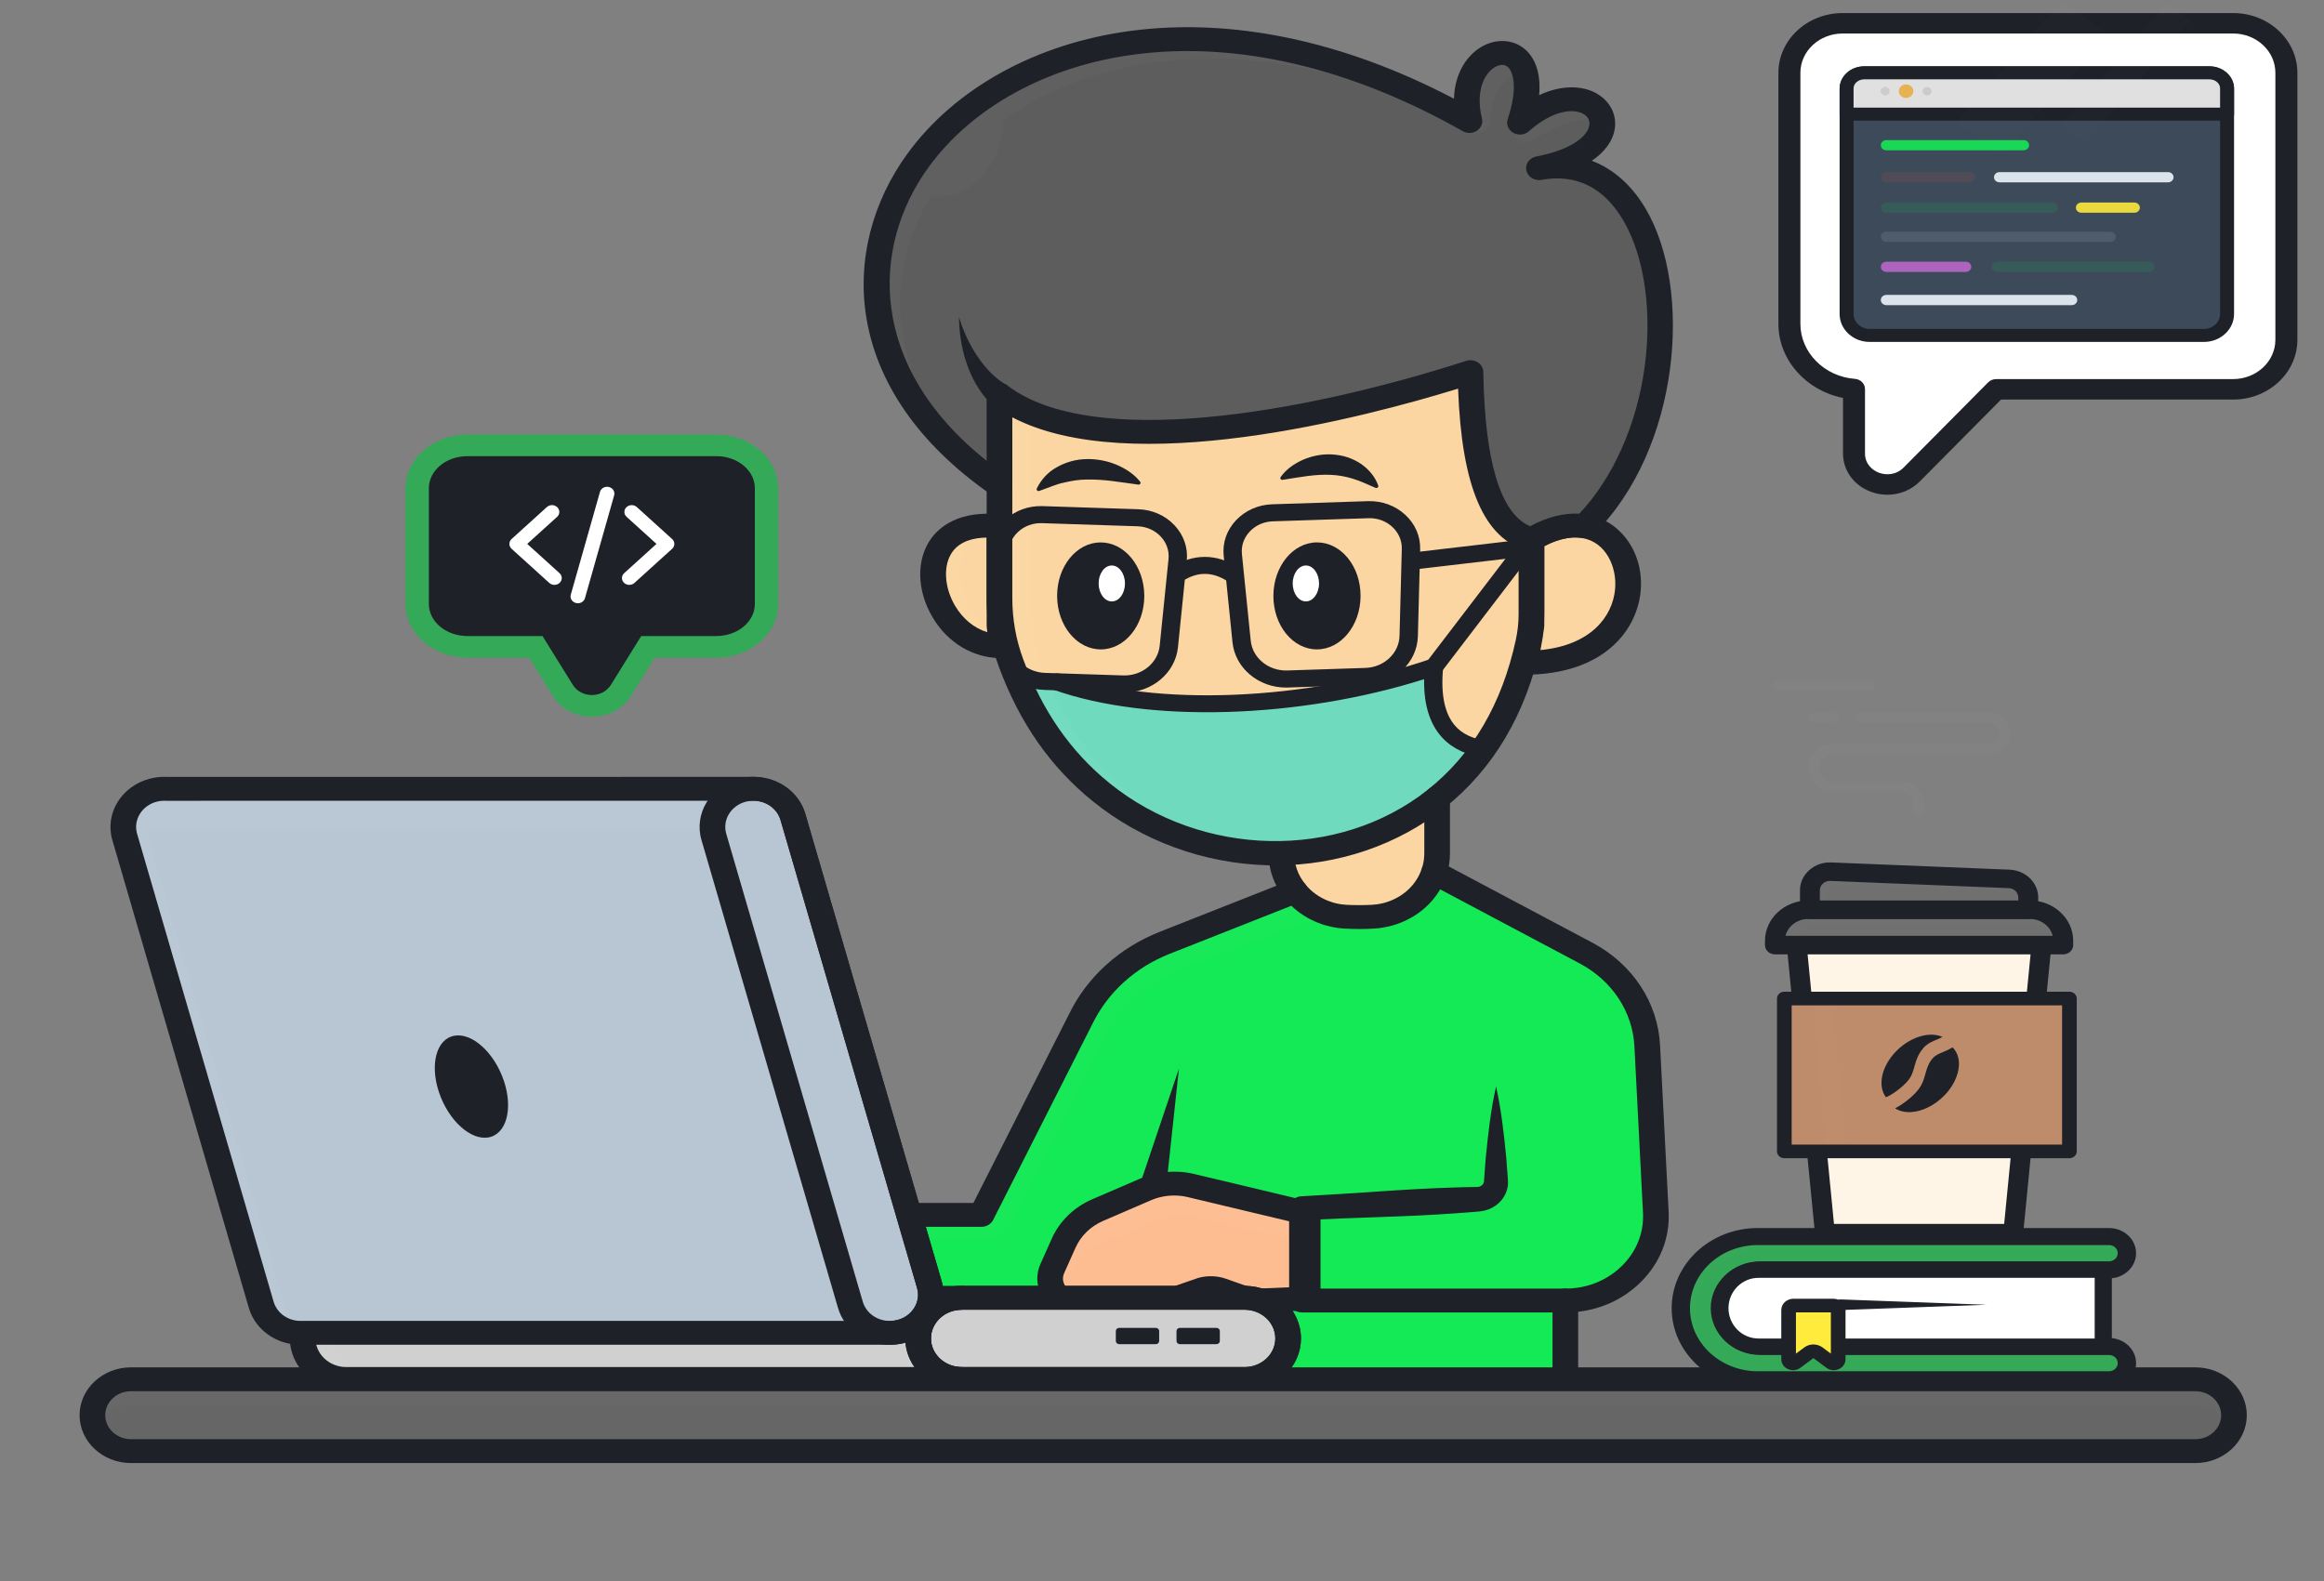 <svg width="607" height="413" viewBox="0 0 607 413" fill="none" xmlns="http://www.w3.org/2000/svg">
<rect x="0" y="0" width="607" height="413" fill="#808080" stroke="none"/>
<g clip-path="url(#clip0_17_12)">
<path d="M432.479 316.69C433.118 329.24 422.351 339.736 408.85 339.736V363.196L358.272 362.008L332.448 361.387L228.902 358.945L236.849 317.363H256.367L282.232 266.282C286.594 257.286 294.456 250.138 304.222 246.286L338.243 232.855C340.117 235.194 342.674 237.056 345.619 238.205C346.132 238.412 346.66 238.594 347.202 238.749C348.008 238.982 348.841 239.162 349.703 239.292H349.716C350.285 239.383 350.856 239.435 351.44 239.474C351.828 239.499 352.204 239.513 352.592 239.513C352.801 239.54 353.01 239.54 353.217 239.54C354.425 239.579 355.648 239.579 356.857 239.54C357.441 239.528 358.009 239.513 358.593 239.476C359.177 239.437 359.76 239.385 360.33 239.294C361.192 239.164 362.025 238.984 362.831 238.751C363.373 238.596 363.901 238.414 364.414 238.207C369.249 236.333 372.985 232.545 374.542 227.881L414.271 248.976C423.703 253.991 429.731 263.13 430.246 273.225L432.479 316.69Z" fill="#14E956"/>
<g opacity="0.55">
<g opacity="0.55">
<g opacity="0.55">
<g opacity="0.55">
<g opacity="0.55">
<g opacity="0.55">
<path opacity="0.55" d="M347.2 238.749L309.957 252.669C300.191 256.521 292.329 263.67 287.967 272.666L264.336 319.332C262.971 322.028 260.056 323.747 256.855 323.747H235.623L236.845 317.361H256.363L282.228 266.28C286.59 257.284 294.452 250.136 304.218 246.284L338.239 232.853C340.113 235.193 342.67 237.055 345.615 238.204C346.13 238.412 346.658 238.592 347.2 238.749Z" fill="white"/>
</g>
</g>
</g>
</g>
</g>
</g>
<path d="M375.358 208.476V222.94C375.358 224.659 375.08 226.314 374.538 227.877C372.981 232.543 369.246 236.331 364.411 238.204C363.897 238.41 363.369 238.592 362.827 238.747C362.021 238.981 361.188 239.161 360.326 239.291C359.758 239.381 359.174 239.433 358.59 239.472C358.006 239.512 357.437 239.524 356.853 239.536C355.645 239.576 354.421 239.576 353.213 239.536C353.004 239.536 352.795 239.524 352.589 239.51C352.2 239.51 351.825 239.497 351.436 239.471C350.852 239.431 350.283 239.38 349.712 239.289C349.699 239.276 349.699 239.289 349.699 239.289C348.837 239.159 348.004 238.979 347.198 238.745C346.67 238.59 346.143 238.409 345.615 238.202C342.67 237.051 340.113 235.191 338.239 232.851C336.002 230.084 334.683 226.66 334.683 222.951C343.42 224.05 352.158 222.434 360.897 218.117C361.299 217.923 361.69 217.716 362.092 217.497C362.467 217.303 362.827 217.108 363.202 216.902C363.731 216.617 364.244 216.333 364.759 216.023C365.161 215.777 365.565 215.532 365.967 215.286C369.108 213.361 372.233 211.1 375.358 208.476Z" fill="#FBD6A2"/>
<g opacity="0.3">
<g opacity="0.3">
<g opacity="0.3">
<g opacity="0.3">
<g opacity="0.3">
<g opacity="0.3">
<path opacity="0.3" d="M375.358 208.476V222.94C375.358 224.659 375.08 226.314 374.538 227.877C372.981 232.543 369.246 236.331 364.411 238.204C363.897 238.41 363.369 238.592 362.827 238.747C362.021 238.981 361.188 239.161 360.326 239.291C359.758 239.381 359.174 239.433 358.59 239.472C358.006 239.512 357.437 239.524 356.853 239.536C355.645 239.576 354.421 239.576 353.213 239.536C353.004 239.536 352.795 239.524 352.589 239.51C357.603 236.575 360.895 231.405 360.895 225.538V218.119C361.297 217.924 361.688 217.718 362.09 217.498C362.465 217.317 362.825 217.11 363.2 216.903C363.729 216.618 364.242 216.335 364.757 216.025C365.159 215.792 365.563 215.548 365.965 215.287C369.108 213.361 372.233 211.1 375.358 208.476Z" fill="#1E2128"/>
</g>
</g>
</g>
</g>
</g>
</g>
<path d="M261.772 168.794C241.984 169.173 234.045 134.605 261.052 137.475V163.376C261.224 165.225 261.46 167.032 261.772 168.794Z" fill="#FBD6A2"/>
<g opacity="0.55">
<g opacity="0.55">
<g opacity="0.55">
<g opacity="0.55">
<g opacity="0.55">
<g opacity="0.55">
<path opacity="0.55" d="M261.772 168.794C241.984 169.173 234.045 134.605 261.052 137.475V137.708C245.866 140.796 249.374 161.088 261.521 167.105C261.584 167.673 261.678 168.24 261.772 168.794Z" fill="white"/>
</g>
</g>
</g>
</g>
</g>
</g>
<path d="M261.458 171.915C254.166 171.915 247.486 167.922 243.53 161.173C239.407 154.141 239.282 146.089 243.212 140.659C245.274 137.808 250.383 133.202 261.433 134.376C263.126 134.556 264.405 135.889 264.405 137.475V163.238C264.573 165.009 264.799 166.707 265.081 168.286C265.24 169.179 264.974 170.091 264.351 170.787C263.731 171.482 262.816 171.894 261.843 171.912C261.713 171.913 261.586 171.915 261.458 171.915ZM257.701 140.429C254.377 140.477 250.819 141.309 248.77 144.142C246.3 147.554 246.565 153.33 249.414 158.187C251.468 161.69 254.48 164.129 257.87 165.147C257.814 164.651 257.762 164.149 257.715 163.643C257.707 163.554 257.701 163.463 257.701 163.374V140.429Z" fill="#1E2128"/>
<path d="M398.161 173.136C398.96 170.034 399.571 166.77 399.994 163.376V140.914C405.302 137.724 409.982 136.821 413.817 137.477C430.71 140.329 431.539 173.136 398.161 173.136Z" fill="#FBD6A2"/>
<path d="M398.161 173.579H397.554L397.696 173.031C398.485 169.968 399.096 166.702 399.517 163.324L399.515 140.669L399.733 140.538C404.754 137.519 409.654 136.31 413.903 137.037C421.428 138.309 426.478 145.724 425.649 154.289C424.789 163.188 417.072 173.579 398.161 173.579ZM400.473 141.156V163.374C400.07 166.634 399.498 169.749 398.766 172.685C416.592 172.468 423.879 162.638 424.697 154.207C425.48 146.105 420.768 139.1 413.733 137.911C409.784 137.24 405.206 138.36 400.473 141.156Z" fill="#1E2128"/>
<path d="M398.161 176.252C397.135 176.252 396.166 175.815 395.53 175.065C394.895 174.315 394.663 173.337 394.902 172.409C395.649 169.503 396.235 166.404 396.641 163.194V140.914C396.641 139.855 397.217 138.87 398.173 138.294C403.818 134.9 409.434 133.555 414.42 134.409C423.412 135.928 429.471 144.579 428.508 154.528C427.541 164.55 419.01 176.252 398.161 176.252ZM403.345 142.67V163.374C403.345 163.493 403.337 163.614 403.322 163.732C403.063 165.806 402.736 167.842 402.341 169.82C415.617 168.525 421.153 161.025 421.836 153.968C422.39 148.26 419.558 141.614 413.22 140.543C410.34 140.051 406.956 140.785 403.345 142.67Z" fill="#1E2128"/>
<path d="M399.988 128.718V160.373C399.988 162.829 399.737 165.286 399.211 167.702C396.85 178.636 392.876 187.904 387.417 195.633C383.917 200.622 379.777 204.966 375.053 208.715C349.841 228.711 312.597 227.186 287.594 206.944C277.259 198.568 269.382 187.53 264.062 173.182C263.896 172.742 263.742 172.304 263.605 171.851L263.591 171.839C261.897 166.784 261.048 161.512 261.048 156.211V84.733L395.781 86.477L399.988 128.718Z" fill="#FBD6A2"/>
<path d="M387.415 195.633C383.915 200.622 379.775 204.966 375.051 208.715C349.839 228.711 312.595 227.186 287.592 206.944C277.257 198.568 269.38 187.53 264.06 173.182C263.894 172.742 263.741 172.304 263.603 171.851C284.675 186.871 333.976 188.008 374.54 174.217C373.33 186.896 377.636 194.032 387.415 195.633Z" fill="#70DABF"/>
<g opacity="0.55">
<g opacity="0.55">
<g opacity="0.55">
<g opacity="0.55">
<g opacity="0.55">
<g opacity="0.55">
<path opacity="0.55" d="M295.969 208.301C304.72 215.398 314.987 220.192 325.71 222.559C312.013 221.149 298.621 215.863 287.592 206.944C277.257 198.568 269.38 187.53 264.06 173.182C262.046 167.728 261.046 161.988 261.046 156.211V84.733L395.779 86.477L395.904 87.744L269.422 86.103V157.581C269.422 163.347 270.421 169.098 272.436 174.552C277.757 188.9 285.619 199.925 295.969 208.301Z" fill="white"/>
</g>
</g>
</g>
</g>
</g>
</g>
<g opacity="0.3">
<g opacity="0.3">
<g opacity="0.3">
<g opacity="0.3">
<g opacity="0.3">
<g opacity="0.3">
<path opacity="0.3" d="M399.988 128.718V160.373C399.988 162.829 399.737 165.286 399.211 167.702C395.322 185.707 387.084 199.175 375.053 208.715C349.841 228.711 312.597 227.186 287.594 206.944C284.94 204.786 282.441 202.472 280.12 199.95C304.513 214.323 336.519 213.6 358.982 195.776C371.013 186.237 379.251 172.769 383.14 154.763C383.668 152.359 383.917 149.89 383.917 147.435V115.793L380.972 86.285L395.779 86.479L399.988 128.718Z" fill="#1E2128"/>
</g>
</g>
</g>
</g>
</g>
</g>
<path d="M333.145 226.061C332.481 226.061 331.816 226.052 331.15 226.035C314.432 225.593 298.183 219.645 285.397 209.292C274.345 200.341 266.331 188.863 260.899 174.203C258.777 168.477 257.701 162.424 257.701 156.213V114.649C257.701 112.926 259.2 111.531 261.052 111.531C262.904 111.531 264.403 112.926 264.403 114.649V156.213C264.403 161.731 265.357 167.099 267.235 172.17C272.273 185.768 279.653 196.371 289.796 204.586C313.857 224.073 349.578 224.825 372.884 206.336C384.547 197.084 392.3 183.878 395.925 167.085C396.4 164.885 396.641 162.625 396.641 160.368V128.72C396.641 126.997 398.142 125.602 399.992 125.602C401.842 125.602 403.343 126.997 403.343 128.72V160.368C403.343 163.037 403.058 165.711 402.497 168.314C398.567 186.511 390.067 200.9 377.232 211.083C365.01 220.779 349.423 226.061 333.145 226.061Z" fill="#1E2128"/>
<g opacity="0.3">
<g opacity="0.3">
<g opacity="0.3">
<g opacity="0.3">
<g opacity="0.3">
<g opacity="0.3">
<path opacity="0.3" d="M425.258 146.622C420.693 159.247 412.272 163.456 399.994 159.247L399.341 172.357L413.693 169.079C413.693 169.081 427.431 159.855 425.258 146.622Z" fill="#1E2128"/>
</g>
</g>
</g>
</g>
</g>
</g>
<g opacity="0.55">
<g opacity="0.55">
<g opacity="0.55">
<g opacity="0.55">
<g opacity="0.55">
<g opacity="0.55">
<g opacity="0.55">
<path opacity="0.55" d="M250.984 84.736C267.136 103.464 293.15 109.734 327.328 107.777C327.328 107.777 298.56 118.662 277.751 110.519C256.943 102.375 252.744 92.749 250.984 84.736Z" fill="white"/>
</g>
</g>
</g>
</g>
</g>
</g>
<g opacity="0.55">
<g opacity="0.55">
<g opacity="0.55">
<g opacity="0.55">
<g opacity="0.55">
<g opacity="0.55">
<path opacity="0.55" d="M295.686 113.962C289.537 113.962 283.247 113.153 277.566 110.929C257.018 102.887 252.359 93.221 250.515 84.825L250.118 83.02L251.357 84.457C266.412 101.912 291.251 109.395 327.297 107.332L330.214 107.164L327.506 108.189C327.297 108.269 311.994 113.962 295.686 113.962ZM251.892 86.452C254.046 94.482 259.256 102.797 277.937 110.108C294.405 116.552 316.197 110.863 324.113 108.383C290.462 109.798 266.787 102.61 251.892 86.452Z" fill="#1E2128"/>
</g>
</g>
</g>
</g>
</g>
</g>
</g>
<path d="M413.823 137.468C409.976 136.821 405.294 137.726 399.986 140.906C388.484 137.778 384.442 120.859 384.066 97.217C337.086 112.328 283.603 120.342 261.044 103.138V126.843C178.988 70.035 266.421 -34.961 383.802 31.608C378.481 10.229 405.792 5.536 396.999 32.033C396.999 32.033 397.139 31.918 397.401 31.684C397.581 31.529 397.748 31.387 397.93 31.232C398.083 31.116 398.263 30.961 398.458 30.806C408.71 22.715 417.516 25.933 418.407 31.349C419.157 35.705 414.782 41.483 401.945 43.926C438.731 37.371 444.607 106.926 413.823 137.468Z" fill="#5D5D5D"/>
<path d="M250.484 82.846C251.608 86.573 253.266 90.105 255.396 93.242C257.514 96.358 260.192 99.122 263.17 100.724L258.934 105.557C257.224 103.911 255.909 102.095 254.846 100.237C253.785 98.375 252.975 96.458 252.343 94.527C251.087 90.66 250.505 86.721 250.484 82.846Z" fill="#1E2128"/>
<g opacity="0.55">
<g opacity="0.55">
<g opacity="0.55">
<g opacity="0.55">
<g opacity="0.55">
<g opacity="0.55">
<path opacity="0.55" d="M385.039 33.986C333.806 6.826 288.754 12.23 261.728 31.529C262.839 41.353 253.226 53.154 243.17 51.176C229.75 73.201 232.042 101.458 257.477 124.246C181.616 66.933 268.173 -33.965 383.806 31.608C379.653 14.932 395.364 8.406 398.295 18.927C393.989 19.111 389.19 23.709 389.294 31.588C389.321 33.667 386.981 35.016 385.039 33.986Z" fill="white"/>
</g>
</g>
</g>
</g>
</g>
</g>
<g opacity="0.55">
<g opacity="0.55">
<g opacity="0.55">
<g opacity="0.55">
<g opacity="0.55">
<g opacity="0.55">
<path opacity="0.55" d="M418.407 31.349C413.072 30.353 406.947 32.473 400.306 36.532C396.832 38.471 394.083 36.119 396.999 32.033C396.999 32.033 397.139 31.918 397.401 31.684C397.541 31.568 397.721 31.426 397.93 31.232C398.083 31.116 398.263 30.961 398.458 30.806C408.712 22.715 417.518 25.933 418.407 31.349Z" fill="white"/>
</g>
</g>
</g>
</g>
</g>
</g>
<path d="M399.994 144.032C399.678 144.032 399.362 143.991 399.054 143.907C387.616 140.794 381.786 127.289 380.834 101.524C356.286 109.08 295.216 125.14 264.405 109.016V126.842C264.405 128.021 263.691 129.099 262.559 129.628C261.425 130.157 260.072 130.047 259.055 129.343C219.171 101.732 219.207 64.699 236.937 40.247C249.402 23.053 270.682 11.325 295.316 8.068C321.879 4.556 350.951 10.676 379.768 25.788C379.917 19.009 383.281 14.437 386.747 12.344C390.362 10.161 394.546 10.166 397.662 12.36C399.431 13.603 402.719 17.014 402.004 24.857C407.801 22.129 412.917 22.433 416.304 24.044C420.199 25.897 422.344 29.632 421.769 33.557C421.298 36.778 419.194 39.666 415.766 42C421.386 44.138 426.179 48.359 429.815 54.502C442.174 75.384 438.945 117.11 416.264 139.608C415.485 140.381 414.338 140.734 413.214 140.541C409.939 139.982 405.999 141.017 401.815 143.531C401.265 143.86 400.631 144.032 399.994 144.032ZM384.072 94.094C384.752 94.094 385.426 94.286 385.996 94.659C386.875 95.232 387.408 96.166 387.423 97.165C387.794 120.59 391.9 134.131 399.63 137.464C404.067 135.071 408.465 133.958 412.496 134.189C421.279 124.876 427.46 111.066 429.54 96.009C431.575 81.267 429.482 66.875 423.941 57.51C418.851 48.91 411.669 45.368 402.581 46.987C400.779 47.308 399.023 46.212 398.663 44.532C398.305 42.85 399.473 41.215 401.277 40.871C410.887 39.037 414.742 35.331 415.123 32.716C415.316 31.392 414.633 30.253 413.248 29.596C410.656 28.363 405.453 28.855 399.31 34.296C398.205 35.274 396.528 35.435 395.236 34.688C393.939 33.94 393.349 32.473 393.799 31.117C396.7 22.38 395.048 18.341 393.616 17.332C392.436 16.502 390.969 17.226 390.391 17.575C387.519 19.31 385.376 24.103 387.069 30.904C387.373 32.126 386.86 33.4 385.767 34.136C384.671 34.872 383.212 34.923 382.06 34.271C352.709 17.626 323.037 10.701 296.254 14.241C273.493 17.25 253.894 28.001 242.488 43.734C227.365 64.592 226.735 95.754 257.699 120.372V103.141C257.699 101.935 258.446 100.839 259.616 100.323C260.788 99.808 262.172 99.966 263.174 100.729C284.993 117.37 339.365 108.301 382.973 94.265C383.333 94.151 383.704 94.094 384.072 94.094Z" fill="#1E2128"/>
<g opacity="0.3">
<g opacity="0.3">
<g opacity="0.3">
<g opacity="0.3">
<g opacity="0.3">
<g opacity="0.3">
<path opacity="0.3" d="M413.817 137.475C409.982 136.819 405.3 137.722 399.994 140.912C388.488 137.779 384.447 120.853 384.072 97.21C337.09 112.331 283.611 120.342 261.052 103.14V126.84C248.763 118.332 240.575 108.704 235.878 98.71V98.696C244.895 105.833 249.695 102.209 251.074 85.939C262.362 129.094 347.156 114.575 375.978 76.986C379.99 71.755 389.74 76.067 392.827 81.814C410.516 114.756 444.217 79.054 416.636 45.863C416.651 45.863 416.666 45.877 416.699 45.877C416.934 46.038 417.685 46.474 418.859 47.174C439.65 61.289 439.039 112.463 413.817 137.475Z" fill="#1E2128"/>
</g>
</g>
</g>
</g>
</g>
</g>
<g opacity="0.15">
<g opacity="0.15">
<g opacity="0.15">
<g opacity="0.15">
<g opacity="0.15">
<g opacity="0.15">
<path opacity="0.15" d="M312.978 51.688C325.126 49.639 334.101 43.486 333.021 37.944C331.941 32.401 321.218 29.569 309.068 31.617C296.921 33.666 287.946 39.819 289.026 45.361C290.104 50.904 300.829 53.736 312.978 51.688Z" fill="white"/>
</g>
</g>
</g>
</g>
</g>
</g>
<path d="M297.279 126.59C294.799 126.261 292.513 125.894 290.316 125.634C288.12 125.37 286.02 125.24 283.976 125.27C281.922 125.27 279.955 125.571 277.931 126.063C275.844 126.476 273.899 127.399 271.482 128.231L271.43 128.249C271.168 128.34 270.877 128.215 270.779 127.971C270.732 127.85 270.741 127.722 270.793 127.613C271.865 125.422 273.604 123.369 275.982 122.081C278.299 120.736 281.093 119.943 283.835 119.93C286.581 119.868 289.267 120.419 291.659 121.418C294.043 122.444 296.206 123.836 297.803 125.847C297.97 126.058 297.922 126.353 297.696 126.508C297.585 126.585 297.451 126.614 297.323 126.596L297.279 126.59Z" fill="#1E2128"/>
<path d="M334.488 124.623C335.92 122.601 337.957 121.172 340.257 120.135C342.562 119.129 345.203 118.553 347.905 118.71C349.249 118.79 350.599 119.016 351.882 119.43C353.159 119.856 354.369 120.438 355.447 121.162C357.582 122.64 359.196 124.604 359.98 126.851C360.068 127.104 359.918 127.376 359.645 127.458C359.514 127.497 359.378 127.487 359.264 127.435L359.252 127.43C357.031 126.45 355.106 125.589 353.211 125.01C351.315 124.442 349.492 124.126 347.596 124.043C345.705 123.943 343.738 124.078 341.666 124.331C339.591 124.584 337.419 124.976 335.045 125.343L334.995 125.35C334.717 125.393 334.453 125.218 334.407 124.96C334.388 124.839 334.421 124.72 334.488 124.623Z" fill="#1E2128"/>
<path d="M387.429 197.859C387.293 197.859 387.153 197.848 387.015 197.825C379.85 196.66 371.704 192.114 371.963 177.426C339.2 187.762 299.944 188.966 275.295 180.22C274.06 179.781 273.439 178.493 273.912 177.344C274.383 176.195 275.768 175.618 277.003 176.058C301.528 184.761 341.301 183.145 373.724 172.127C374.49 171.865 375.352 171.988 376.001 172.452C376.65 172.915 377.001 173.656 376.928 174.415C375.478 189.64 382.46 192.562 387.837 193.437C389.139 193.649 390.01 194.801 389.784 196.015C389.581 197.096 388.57 197.859 387.429 197.859Z" fill="#1E2128"/>
<path d="M374.542 176.448C374.063 176.448 373.579 176.314 373.158 176.036C372.08 175.324 371.827 173.934 372.595 172.931L398.045 139.624C398.81 138.62 400.304 138.385 401.382 139.1C402.46 139.812 402.713 141.202 401.945 142.205L376.495 175.513C376.028 176.122 375.291 176.448 374.542 176.448Z" fill="#1E2128"/>
<path d="M287.53 169.641C293.817 169.626 298.895 163.357 298.874 155.639C298.851 147.922 293.736 141.678 287.45 141.693C281.162 141.709 276.084 147.978 276.107 155.695C276.128 163.413 281.242 169.657 287.53 169.641Z" fill="#1E2128"/>
<path d="M290.403 157.11C292.302 157.106 293.836 155.001 293.828 152.409C293.821 149.817 292.275 147.72 290.376 147.724C288.476 147.729 286.943 149.834 286.95 152.426C286.958 155.018 288.503 157.115 290.403 157.11Z" fill="white"/>
<path d="M355.361 155.692C355.384 147.974 350.304 141.705 344.018 141.69C337.731 141.674 332.617 147.918 332.594 155.636C332.573 163.353 337.651 169.622 343.937 169.638C350.226 169.653 355.34 163.41 355.361 155.692Z" fill="#1E2128"/>
<path d="M344.517 152.424C344.523 149.832 342.989 147.727 341.092 147.723C339.192 147.718 337.645 149.815 337.639 152.407C337.632 154.999 339.166 157.104 341.065 157.109C342.963 157.113 344.51 155.016 344.517 152.424Z" fill="white"/>
<path d="M293.704 180.904C293.539 180.904 293.372 180.9 293.206 180.895L272.78 180.227C265.372 179.985 259.428 174.394 259.248 167.497L258.657 144.787C258.567 141.368 259.957 138.161 262.571 135.755C265.184 133.35 268.631 132.094 272.319 132.212L297.288 133.028C300.961 133.147 304.32 134.629 306.746 137.199C309.172 139.768 310.317 143.059 309.97 146.464L307.669 169.079C306.983 175.794 300.898 180.904 293.704 180.904ZM293.376 176.444C298.251 176.605 302.441 173.186 302.901 168.66L305.202 146.045C305.422 143.875 304.693 141.778 303.148 140.138C301.602 138.501 299.46 137.557 297.12 137.48L272.15 136.664C269.814 136.591 267.603 137.389 265.937 138.923C264.271 140.457 263.384 142.501 263.442 144.68L264.034 167.39C264.152 171.933 268.068 175.616 272.949 175.776L293.376 176.444Z" fill="#1E2128"/>
<path d="M335.874 179.609C328.68 179.609 322.595 174.499 321.913 167.785L319.611 145.17C319.265 141.765 320.41 138.474 322.836 135.905C325.262 133.336 328.621 131.854 332.293 131.734L357.263 130.918C360.93 130.802 364.399 132.057 367.013 134.462C369.627 136.867 371.015 140.074 370.925 143.493L370.333 166.203C370.155 173.098 364.21 178.691 356.801 178.933L336.376 179.6C336.205 179.605 336.039 179.609 335.874 179.609ZM357.732 135.364C357.63 135.364 357.529 135.365 357.425 135.369L332.456 136.185C330.114 136.261 327.973 137.206 326.428 138.843C324.883 140.481 324.153 142.579 324.374 144.75L326.675 167.365C327.135 171.889 331.33 175.299 336.2 175.149L356.625 174.481C361.506 174.321 365.422 170.638 365.54 166.094L366.132 143.383C366.19 141.204 365.303 139.16 363.637 137.626C362.048 136.162 359.961 135.364 357.732 135.364Z" fill="#1E2128"/>
<path d="M321.986 152.236C321.52 152.236 321.051 152.11 320.638 151.848C316.582 149.272 312.802 149.272 308.747 151.848C307.653 152.541 306.165 152.279 305.421 151.265C304.676 150.25 304.955 148.864 306.047 148.17C311.703 144.577 317.681 144.577 323.336 148.17C324.427 148.864 324.709 150.25 323.962 151.265C323.502 151.898 322.752 152.236 321.986 152.236Z" fill="#1E2128"/>
<path d="M368.529 148.851C367.34 148.851 366.31 148.028 366.157 146.902C365.992 145.681 366.921 144.568 368.233 144.415L397.993 140.93C399.316 140.778 400.503 141.642 400.666 142.861C400.831 144.081 399.902 145.195 398.59 145.348L368.83 148.833C368.729 148.844 368.629 148.851 368.529 148.851Z" fill="#1E2128"/>
<path d="M374.54 230.997C374.199 230.997 373.853 230.949 373.51 230.845C371.75 230.316 370.781 228.559 371.35 226.92C371.787 225.66 372.009 224.322 372.009 222.94V208.476C372.009 206.753 373.51 205.358 375.36 205.358C377.209 205.358 378.711 206.753 378.711 208.476V222.94C378.711 224.973 378.381 226.956 377.728 228.835C377.269 230.156 375.953 230.997 374.54 230.997Z" fill="#1E2128"/>
<path d="M338.243 235.971C337.226 235.971 336.221 235.542 335.562 234.728C332.795 231.305 331.332 227.234 331.332 222.952C331.332 221.229 332.831 219.827 334.683 219.827C336.535 219.827 338.034 221.217 338.034 222.938C338.034 225.869 339.032 228.645 340.918 230.977C342.03 232.353 341.733 234.307 340.255 235.342C339.652 235.768 338.943 235.971 338.243 235.971Z" fill="#1E2128"/>
<path d="M341.555 316.973L311.083 309.7C307.121 308.754 302.927 309.112 299.217 310.714L286.741 316.095C282.711 317.834 279.528 320.916 277.824 324.732L274.847 331.396C272.859 335.847 276.373 340.746 281.552 340.746H301.149C302.095 340.746 303.033 340.59 303.919 340.281L314.043 336.777C315.705 336.338 317.474 336.41 319.087 336.982L323.629 338.589C325.892 339.391 328.308 339.75 330.727 339.651L341.557 339.198V316.973H341.555Z" fill="#FDBD91"/>
<g opacity="0.55">
<g opacity="0.55">
<g opacity="0.55">
<g opacity="0.55">
<g opacity="0.55">
<g opacity="0.55">
<path opacity="0.55" d="M341.553 318.853V324.837L313.103 318.044C309.153 317.101 304.959 317.459 301.239 319.065L288.775 324.438C284.738 326.177 281.56 329.269 279.848 333.076L276.882 339.75C276.74 340.082 276.61 340.413 276.539 340.746C274.487 338.929 273.615 336.009 274.843 333.276L277.824 326.614C279.536 322.792 282.716 319.713 286.738 317.976L299.216 312.588C302.924 310.995 307.117 310.637 311.081 311.58L341.553 318.853Z" fill="white"/>
</g>
</g>
</g>
</g>
</g>
</g>
<path d="M301.147 343.864H281.55C277.996 343.864 274.695 342.222 272.723 339.471C270.749 336.72 270.387 333.254 271.75 330.199L274.726 323.535C276.759 318.985 280.524 315.337 285.328 313.265L297.803 307.885C302.204 305.987 307.215 305.559 311.912 306.68L342.386 313.953C343.868 314.306 344.904 315.549 344.904 316.973V339.2C344.904 340.868 343.493 342.239 341.703 342.314L330.872 342.767C327.977 342.89 325.139 342.464 322.434 341.504L317.894 339.896C316.996 339.579 315.996 339.526 315.066 339.749L305.085 343.203C303.824 343.643 302.499 343.864 301.147 343.864ZM306.682 312.301C304.603 312.301 302.531 312.718 300.624 313.541L288.149 318.924C284.871 320.337 282.303 322.826 280.915 325.931L277.939 332.595C277.43 333.737 277.56 334.983 278.297 336.012C279.034 337.04 280.22 337.632 281.55 337.632H301.147C301.696 337.632 302.236 337.541 302.749 337.363L312.873 333.858C312.957 333.83 313.042 333.803 313.128 333.782C315.466 333.165 318.005 333.267 320.278 334.072L324.82 335.679C326.666 336.333 328.603 336.624 330.576 336.54L338.204 336.221V319.394L310.25 312.722C309.08 312.44 307.879 312.301 306.682 312.301Z" fill="#1E2128"/>
<path d="M408.85 366.314C408.821 366.314 408.793 366.314 408.766 366.314L228.816 362.061C227.839 362.038 226.922 361.619 226.306 360.915C225.689 360.212 225.431 359.292 225.603 358.398L233.549 316.816C233.833 315.329 235.225 314.243 236.849 314.243H254.241L279.201 264.951C283.904 255.251 292.333 247.586 302.914 243.413L336.933 229.985C338.356 229.423 340.004 229.84 340.927 230.991C342.455 232.898 344.525 234.4 346.915 235.332C347.348 235.506 347.763 235.649 348.186 235.77C348.801 235.948 349.437 236.089 350.086 236.192C350.182 236.203 350.275 236.215 350.369 236.233C350.733 236.287 351.141 236.328 351.677 236.363C352.137 236.395 352.583 236.367 353.033 236.422C353.071 236.426 353.144 236.42 353.217 236.42C353.255 236.42 353.293 236.42 353.331 236.422C354.463 236.459 355.61 236.458 356.74 236.422C357.31 236.41 357.824 236.399 358.35 236.363C358.95 236.324 359.384 236.279 359.763 236.219C360.497 236.108 361.182 235.961 361.833 235.772C362.264 235.649 362.68 235.506 363.08 235.344C367.08 233.794 370.073 230.742 371.337 226.954C371.637 226.051 372.363 225.324 373.307 224.978C374.253 224.632 375.314 224.702 376.196 225.171L415.927 246.266C426.417 251.843 433.017 261.865 433.589 273.075L435.826 316.542C435.826 316.544 435.826 316.544 435.826 316.544C436.178 323.471 433.54 330.051 428.395 335.07C424.029 339.33 418.37 341.965 412.199 342.667V363.198C412.199 364.039 411.835 364.844 411.188 365.43C410.564 365.997 409.723 366.314 408.85 366.314ZM232.883 355.919L405.499 360V339.736C405.499 338.013 407 336.618 408.85 336.618C414.458 336.618 419.676 334.539 423.546 330.765C427.414 326.993 429.398 322.047 429.132 316.839L426.895 273.371C426.434 264.3 421.091 256.192 412.605 251.681L376.147 232.322C373.872 236.233 370.213 239.335 365.699 241.083C365.115 241.318 364.464 241.541 363.809 241.728C362.869 241.999 361.874 242.216 360.861 242.368C360.288 242.458 359.652 242.526 358.829 242.58C358.197 242.622 357.577 242.637 356.943 242.651C355.704 242.69 354.421 242.692 353.157 242.651C352.952 242.651 352.696 242.649 352.405 242.624C352.001 242.621 351.604 242.605 351.196 242.578C350.446 242.528 349.846 242.467 349.274 242.38C349.239 242.376 349.203 242.371 349.169 242.366C348.156 242.214 347.16 241.997 346.208 241.723C345.561 241.537 344.91 241.315 344.286 241.063C341.655 240.035 339.269 238.516 337.291 236.613L305.53 249.151C296.505 252.71 289.315 259.247 285.284 267.559L259.396 318.689C258.842 319.781 257.661 320.478 256.365 320.478H239.654L232.883 355.919Z" fill="#1E2128"/>
<path d="M390.749 283.807C392.124 290.032 392.821 296.257 393.418 302.482C393.549 304.04 393.679 305.595 393.774 307.152L393.849 308.319L393.868 308.611C393.874 308.717 393.87 308.913 393.87 309.059C393.874 309.376 393.834 309.693 393.788 310.01C393.581 311.275 393.02 312.501 392.17 313.522C391.324 314.55 390.182 315.373 388.876 315.881C388.229 316.141 387.54 316.317 386.841 316.414L386.316 316.472L385.966 316.503L385.342 316.554C383.674 316.693 382.008 316.834 380.338 316.937C373.667 317.426 366.982 317.704 360.296 317.933C353.609 318.17 346.923 318.4 340.242 318.735L343.413 315.617L343.409 339.736L340.058 336.618H408.848C410.698 336.618 412.199 338.015 412.199 339.736C412.199 341.459 410.698 342.854 408.848 342.854H340.058C338.206 342.854 336.707 341.459 336.707 339.736L336.701 315.617C336.701 313.955 338.112 312.594 339.874 312.499C346.555 312.152 353.228 311.701 359.901 311.256C366.574 310.803 373.251 310.399 379.94 310.206C381.611 310.138 383.285 310.11 384.957 310.078L385.958 310.058C386.088 310.055 386.219 310.042 386.343 310.005C386.598 309.942 386.837 309.807 387.052 309.631C387.262 309.451 387.423 309.217 387.517 308.952C387.53 308.884 387.569 308.818 387.576 308.745C387.584 308.697 387.595 308.699 387.603 308.61L387.622 308.318L387.699 307.15C387.796 305.595 387.929 304.038 388.059 302.482C388.666 296.257 389.368 290.032 390.749 283.807Z" fill="#1E2128"/>
<path d="M307.919 279.192L304.637 309.691C304.452 311.414 302.801 312.67 300.949 312.497C299.098 312.325 297.748 310.789 297.934 309.066C297.957 308.856 298.006 308.636 298.071 308.44L307.919 279.192Z" fill="#1E2128"/>
<g opacity="0.3">
<g opacity="0.3">
<g opacity="0.3">
<g opacity="0.3">
<g opacity="0.3">
<g opacity="0.3">
<path opacity="0.3" d="M408.85 339.647H408.754V339.736V359.723L358.268 361.917L330.922 363.096L332.519 361.443L336.548 357.281L336.582 357.247L336.571 357.202L332.55 340.812L341.578 339.276L341.655 339.264L341.657 339.191L342.001 328.428L400.582 324.604C407.199 324.173 412.212 318.869 411.826 312.708L409.664 278.198C409.214 271.007 404.925 264.505 398.238 260.878L358.906 239.535C359.388 239.497 359.869 239.449 360.344 239.373C361.209 239.242 362.048 239.061 362.858 238.827C363.402 238.671 363.934 238.489 364.451 238.28C369.274 236.41 373.01 232.645 374.596 228.003L414.221 249.044C423.625 254.045 429.635 263.155 430.149 273.22L432.383 316.693C433.021 329.194 422.296 339.647 408.85 339.647Z" fill="#1E2128" stroke="#1E2128"/>
</g>
</g>
</g>
</g>
</g>
</g>
<path d="M336.443 349.634C336.443 352.556 335.167 355.212 333.107 357.129C331.045 359.048 328.197 360.233 325.051 360.233H251.197C244.902 360.233 239.803 355.481 239.803 349.632C239.803 346.704 241.079 344.053 243.139 342.129C245.201 340.21 248.049 339.025 251.195 339.025H325.049C331.343 339.025 336.443 343.777 336.443 349.634Z" fill="#D0D0D0"/>
<path d="M325.049 363.353H251.195C243.064 363.353 236.45 357.199 236.45 349.634C236.45 345.974 237.982 342.526 240.765 339.929C243.553 337.334 247.256 335.907 251.195 335.907H325.049C333.18 335.907 339.794 342.065 339.794 349.634C339.794 353.298 338.26 356.744 335.476 359.335C332.692 361.926 328.988 363.353 325.049 363.353ZM251.195 342.143C249.046 342.143 247.026 342.922 245.508 344.335C243.991 345.751 243.152 347.634 243.152 349.634C243.152 353.76 246.76 357.117 251.195 357.117H325.049C327.198 357.117 329.218 356.338 330.737 354.925C332.255 353.512 333.092 351.633 333.092 349.634C333.092 345.504 329.484 342.143 325.049 342.143H251.195Z" fill="#1E2128"/>
<path d="M251.195 360.235H90.46C84.166 360.235 79.061 355.483 79.061 349.634C79.061 346.706 80.337 344.055 82.405 342.131C84.467 340.212 87.314 339.027 90.46 339.027H251.195C248.049 339.027 245.199 340.214 243.139 342.131C241.077 344.055 239.803 346.706 239.803 349.634C239.801 355.483 244.901 360.235 251.195 360.235Z" fill="#D0D0D0"/>
<g opacity="0.55">
<g opacity="0.55">
<g opacity="0.55">
<g opacity="0.55">
<g opacity="0.55">
<g opacity="0.55">
<path opacity="0.55" d="M97.972 360.235H91.416C85.122 360.235 80.017 355.483 80.017 349.634C80.017 346.706 81.292 344.055 83.36 342.131C85.422 340.212 88.27 339.027 91.416 339.027H97.972C94.826 339.027 91.977 340.214 89.916 342.131C87.848 344.055 86.573 346.706 86.573 349.634C86.573 355.483 91.68 360.235 97.972 360.235Z" fill="white"/>
</g>
</g>
</g>
</g>
</g>
</g>
<path d="M325.049 363.353H251.195C243.064 363.353 236.45 357.199 236.45 349.634C236.45 345.974 237.982 342.526 240.765 339.929C243.553 337.334 247.256 335.907 251.195 335.907H325.049C333.18 335.907 339.794 342.065 339.794 349.634C339.794 353.298 338.26 356.744 335.476 359.335C332.692 361.926 328.988 363.353 325.049 363.353ZM251.195 342.143C249.046 342.143 247.026 342.922 245.508 344.335C243.991 345.751 243.152 347.634 243.152 349.634C243.152 353.76 246.76 357.117 251.195 357.117H325.049C327.198 357.117 329.218 356.338 330.737 354.925C332.255 353.512 333.092 351.633 333.092 349.634C333.092 345.504 329.484 342.143 325.049 342.143H251.195Z" fill="#1E2128"/>
<path d="M251.195 363.353H90.46C82.326 363.353 75.71 357.199 75.71 349.634C75.71 345.969 77.246 342.521 80.036 339.925C82.82 337.334 86.523 335.907 90.462 335.907H251.197C253.048 335.907 254.547 337.302 254.547 339.025C254.547 340.748 253.048 342.143 251.197 342.143C249.048 342.143 247.028 342.922 245.509 344.335C243.993 345.751 243.154 347.634 243.154 349.634C243.154 353.76 246.762 357.117 251.197 357.117C253.048 357.117 254.547 358.512 254.547 360.235C254.546 361.956 253.046 363.353 251.195 363.353ZM90.46 342.143C88.312 342.143 86.292 342.922 84.773 344.335C83.249 345.753 82.41 347.634 82.41 349.634C82.41 353.76 86.022 357.117 90.458 357.117H238.84C237.327 354.963 236.449 352.393 236.449 349.634C236.449 346.936 237.281 344.354 238.832 342.143H90.46Z" fill="#1E2128"/>
<path d="M235.231 347.836C234.35 348.053 233.475 348.167 232.609 348.174H78.925C78.619 348.189 78.313 348.181 78.014 348.167C73.512 347.957 69.462 345.097 68.223 340.827L32.575 218.616C31.032 213.315 34.396 207.852 40.1 206.402C41.033 206.165 41.979 206.049 42.906 206.049C43.051 206.049 43.197 206.049 43.342 206.069L196.421 206.055C196.538 206.047 196.655 206.047 196.771 206.047C201.491 206.047 205.811 208.969 207.1 213.402L242.75 335.615C244.299 340.923 240.935 346.393 235.231 347.836Z" fill="#B8C5D3"/>
<g opacity="0.55">
<g opacity="0.55">
<g opacity="0.55">
<g opacity="0.55">
<g opacity="0.55">
<g opacity="0.55">
<path opacity="0.55" d="M48.06 206.071H46.967C47.193 206.057 47.419 206.051 47.637 206.051C47.785 206.049 47.915 206.049 48.06 206.071Z" fill="white"/>
</g>
</g>
</g>
</g>
</g>
<g opacity="0.55">
<g opacity="0.55">
<g opacity="0.55">
<g opacity="0.55">
<g opacity="0.55">
<path opacity="0.55" d="M48.062 209.189H46.969L46.754 202.96C47.053 202.942 47.352 202.933 47.639 202.933C47.85 202.933 48.167 202.933 48.56 202.988L48.062 209.189Z" fill="#1E2128"/>
</g>
</g>
</g>
</g>
</g>
</g>
<g opacity="0.6">
<g opacity="0.6">
<g opacity="0.6">
<g opacity="0.6">
<g opacity="0.6">
<g opacity="0.6">
<path opacity="0.6" d="M191.948 206.058L188.8 211.478H188.22L186.079 216.674H40.282C39.198 216.674 38.365 217.621 38.645 218.596C38.647 218.603 38.649 218.608 38.651 218.616L74.295 340.83C75.544 345.129 79.647 348.002 84.178 348.176H80.262C75.41 348.342 70.887 345.388 69.558 340.83L33.95 218.74L33.913 218.616C32.37 213.311 35.733 207.851 41.433 206.398C42.369 206.167 43.315 206.049 44.242 206.049C44.386 206.049 44.527 206.049 44.679 206.065H49.397L191.948 206.058Z" fill="white"/>
</g>
</g>
</g>
</g>
</g>
</g>
<path d="M232.403 351.303C226.055 351.303 220.534 347.39 218.867 341.643L183.216 219.433C181.191 212.485 185.621 205.288 193.097 203.393C194.544 203.027 196.015 202.831 197.467 202.956C203.563 203.223 208.724 207.081 210.33 212.588L245.982 334.801C246.969 338.163 246.486 341.685 244.623 344.718C242.758 347.752 239.734 349.928 236.11 350.843C236.104 350.845 236.098 350.847 236.09 350.847C235.035 351.107 233.969 351.258 232.921 351.292C232.747 351.301 232.575 351.303 232.403 351.303ZM196.779 209.167C196.145 209.167 195.498 209.249 194.855 209.411C190.947 210.402 188.626 214.167 189.687 217.801L225.337 340.014C226.233 343.104 229.247 345.176 232.68 345.063C233.226 345.046 233.793 344.964 234.365 344.823C236.255 344.344 237.833 343.207 238.806 341.623C239.78 340.039 240.033 338.199 239.516 336.442L203.864 214.224C203.018 211.325 200.295 209.299 197.089 209.185C197.013 209.181 196.936 209.176 196.86 209.169L196.779 209.167Z" fill="#1E2128"/>
<g opacity="0.3">
<g opacity="0.3">
<g opacity="0.3">
<g opacity="0.3">
<g opacity="0.3">
<g opacity="0.3">
<path opacity="0.3" d="M235.231 349.085C234.423 349.284 233.607 349.402 232.799 349.429C227.947 349.591 223.424 346.642 222.101 342.081L186.449 219.868C184.901 214.566 188.268 209.1 193.976 207.653C194.91 207.418 195.852 207.3 196.777 207.3C196.923 207.3 197.068 207.3 197.216 207.318C201.748 207.48 205.842 210.357 207.096 214.657L242.748 336.869C244.303 342.172 240.929 347.647 235.231 349.085Z" fill="#1E2128"/>
</g>
</g>
</g>
</g>
</g>
</g>
<path d="M78.521 351.299C72.177 351.299 66.655 347.387 64.985 341.643L29.337 219.433C27.315 212.488 31.744 205.294 39.212 203.394C40.42 203.088 41.661 202.931 42.9 202.931C43.055 202.931 43.267 202.931 43.52 202.951L196.335 202.937C196.478 202.931 196.624 202.929 196.769 202.929C203.102 202.929 208.68 206.901 210.334 212.586L245.982 334.795C248.016 341.749 243.587 348.949 236.111 350.842C236.104 350.843 236.096 350.845 236.089 350.847C234.93 351.132 233.77 351.28 232.636 351.289H78.977C78.826 351.298 78.672 351.299 78.521 351.299ZM42.959 209.169C42.237 209.171 41.602 209.253 40.979 209.411C37.069 210.406 34.748 214.17 35.805 217.801L71.456 340.012C72.354 343.102 75.366 345.178 78.801 345.06C78.841 345.058 78.881 345.058 78.921 345.058H232.609C233.151 345.055 233.75 344.976 234.365 344.825C238.269 343.831 240.579 340.069 239.516 336.435L203.866 214.222C203 211.246 200.082 209.169 196.771 209.169H196.63C196.582 209.171 196.471 209.174 196.423 209.174L43.34 209.189C43.212 209.189 43.084 209.181 42.959 209.169ZM42.837 209.153C42.842 209.153 42.846 209.155 42.852 209.155C42.846 209.155 42.842 209.155 42.837 209.153Z" fill="#1E2128"/>
<path d="M128.386 296.916C132.804 295.38 134.032 288.28 131.131 281.061C128.23 273.84 122.297 269.232 117.88 270.768C113.463 272.306 112.234 279.404 115.135 286.625C118.037 293.846 123.97 298.454 128.386 296.916Z" fill="#1E2128"/>
<g opacity="0.3">
<g opacity="0.3">
<g opacity="0.3">
<g opacity="0.3">
<g opacity="0.3">
<g opacity="0.3">
<path opacity="0.3" d="M195.529 249.737C205.658 319.619 164.353 346.772 92.052 348.174H225.172L222.805 344.005L195.529 249.737Z" fill="#1E2128"/>
</g>
</g>
</g>
</g>
</g>
</g>
<path d="M308.17 351.134H317.723C318.212 351.134 318.606 350.765 318.606 350.312V347.702C318.606 347.248 318.21 346.879 317.723 346.879H308.17C307.682 346.879 307.288 347.248 307.288 347.702V350.312C307.288 350.767 307.682 351.134 308.17 351.134Z" fill="#1E2128"/>
<path d="M292.323 351.134H301.876C302.365 351.134 302.759 350.765 302.759 350.312V347.702C302.759 347.248 302.363 346.879 301.876 346.879H292.323C291.835 346.879 291.44 347.248 291.44 347.702V350.312C291.44 350.767 291.835 351.134 292.323 351.134Z" fill="#1E2128"/>
<g opacity="0.3">
<g opacity="0.3">
<g opacity="0.3">
<g opacity="0.3">
<g opacity="0.3">
<g opacity="0.3">
<path opacity="0.3" d="M336.443 348.388C336.443 351.31 335.167 353.967 333.107 355.884C331.045 357.803 328.197 358.987 325.051 358.987H251.197C244.902 358.987 239.803 354.236 239.803 348.386C239.803 345.459 241.079 342.808 243.139 340.884C245.201 338.965 248.049 337.78 251.195 337.78H325.049C331.343 337.782 336.443 342.532 336.443 348.388Z" fill="#1E2128"/>
</g>
</g>
</g>
</g>
</g>
</g>
<g opacity="0.32">
<g opacity="0.32">
<g opacity="0.32">
<g opacity="0.32">
<g opacity="0.32">
<g opacity="0.32">
<path opacity="0.32" d="M62.674 262.968C59.808 252.457 58.232 243.761 64.687 242.236C71.142 240.712 78.698 247.996 81.564 258.508C84.43 269.02 81.52 278.775 75.065 280.298C68.61 281.822 65.541 273.478 62.674 262.968Z" fill="white"/>
</g>
</g>
</g>
</g>
</g>
</g>
<g opacity="0.32">
<g opacity="0.32">
<g opacity="0.32">
<g opacity="0.32">
<g opacity="0.32">
<g opacity="0.32">
<path opacity="0.32" d="M73.46 300.015C72.29 295.721 71.835 292.125 76.103 291.117C80.373 290.108 84.783 292.772 85.953 297.066C87.123 301.36 84.612 305.656 80.342 306.664C76.072 307.671 74.63 304.307 73.46 300.015Z" fill="white"/>
</g>
</g>
</g>
</g>
</g>
</g>
<path d="M573.401 379.073H34.218C28.65 379.073 24.134 374.871 24.134 369.69C24.134 364.509 28.65 360.308 34.218 360.308H573.401C578.969 360.308 583.484 364.509 583.484 369.69C583.484 374.873 578.969 379.073 573.401 379.073Z" fill="#666666"/>
<g opacity="0.55">
<g opacity="0.55">
<g opacity="0.55">
<g opacity="0.55">
<g opacity="0.55">
<g opacity="0.55">
<path opacity="0.55" d="M583.486 369.687C583.486 370.875 583.252 371.999 582.82 373.043C581.366 369.523 577.692 367.023 573.397 367.023H34.22C31.434 367.023 28.914 368.076 27.083 369.77C26.095 370.69 25.308 371.805 24.797 373.043C24.364 372.001 24.131 370.875 24.131 369.687C24.131 367.105 25.262 364.75 27.083 363.057C28.914 361.363 31.434 360.31 34.22 360.31H573.397C578.969 360.31 583.486 364.513 583.486 369.687Z" fill="white"/>
</g>
</g>
</g>
</g>
</g>
</g>
<path d="M573.401 382.191H34.22C26.811 382.191 20.785 376.584 20.785 369.69C20.785 362.797 26.811 357.19 34.22 357.19H573.403C580.811 357.19 586.837 362.797 586.837 369.69C586.835 376.584 580.809 382.191 573.401 382.191ZM34.22 363.426C30.507 363.426 27.487 366.235 27.487 369.69C27.487 373.145 30.507 375.955 34.22 375.955H573.403C577.115 375.955 580.135 373.145 580.135 369.69C580.135 366.235 577.115 363.426 573.403 363.426H34.22Z" fill="#1E2128"/>
<path d="M449.214 341.732C449.214 336.203 454.032 331.72 459.974 331.72H550.85C553.431 331.72 555.524 329.773 555.524 327.371C555.524 324.969 553.431 323.022 550.85 323.022H459.116C448.012 323.022 439.01 331.398 439.01 341.73C439.01 352.062 448.012 360.438 459.116 360.438H550.85C553.431 360.438 555.524 358.49 555.524 356.089C555.524 353.687 553.431 351.74 550.85 351.74H459.974C454.032 351.743 449.214 347.26 449.214 341.732Z" fill="#34A958"/>
<path d="M550.85 362.667H459.116C446.71 362.667 436.617 353.275 436.617 341.732C436.617 330.188 446.71 320.797 459.116 320.797H550.85C554.746 320.797 557.917 323.747 557.917 327.373C557.917 330.999 554.746 333.949 550.85 333.949H459.976C455.363 333.949 451.61 337.441 451.61 341.733C451.61 346.026 455.363 349.518 459.976 349.518H550.85C554.746 349.518 557.917 352.466 557.917 356.092C557.917 359.716 554.746 362.667 550.85 362.667ZM459.116 325.251C449.349 325.251 441.404 332.643 441.404 341.732C441.404 350.82 449.349 358.212 459.116 358.212H550.85C552.108 358.212 553.13 357.261 553.13 356.09C553.13 354.92 552.108 353.97 550.85 353.97H459.976C452.722 353.97 446.823 348.481 446.823 341.732C446.823 334.984 452.722 329.493 459.976 329.493H550.85C552.108 329.493 553.13 328.542 553.13 327.371C553.13 326.2 552.108 325.249 550.85 325.249H459.116V325.251Z" fill="#1E2128"/>
<g opacity="0.5">
<g opacity="0.5">
<g opacity="0.5">
<g opacity="0.5">
<g opacity="0.5">
<g opacity="0.5">
<path opacity="0.5" d="M550.85 353.829H459.974C456.768 353.829 453.837 352.739 451.568 350.945C453.954 353.557 457.504 355.221 461.469 355.221H552.345C552.625 355.221 552.887 355.274 553.138 355.355C552.807 354.469 551.91 353.829 550.85 353.829Z" fill="white"/>
</g>
</g>
</g>
</g>
</g>
</g>
<g opacity="0.5">
<g opacity="0.5">
<g opacity="0.5">
<g opacity="0.5">
<g opacity="0.5">
<g opacity="0.5">
<path opacity="0.5" d="M442.748 343.123C442.748 333.958 450.762 326.502 460.612 326.502H552.345C552.625 326.502 552.887 326.555 553.138 326.635C552.807 325.752 551.912 325.11 550.852 325.11H459.118C449.268 325.11 441.255 332.567 441.255 341.732C441.255 346.667 443.581 351.105 447.265 354.152C444.456 351.216 442.748 347.351 442.748 343.123Z" fill="white"/>
</g>
</g>
</g>
</g>
</g>
</g>
<path d="M459.3 331.72C453.73 331.72 449.214 336.203 449.214 341.732C449.214 347.26 453.73 351.743 459.3 351.743H549.346V331.72H459.3Z" fill="white"/>
<path d="M549.346 353.829H459.3C452.502 353.829 446.972 348.402 446.972 341.732C446.972 335.061 452.502 329.634 459.3 329.634H549.346C550.585 329.634 551.589 330.568 551.589 331.72V351.743C551.589 352.896 550.585 353.829 549.346 353.829ZM459.3 333.807C454.976 333.807 451.457 337.361 451.457 341.732C451.457 346.102 454.974 349.657 459.3 349.657H547.104V333.808H459.3V333.807Z" fill="#1E2128"/>
<path d="M478.232 355.912L474.833 353.382C474.136 352.864 473.144 352.864 472.447 353.382L469.048 355.912C468.29 356.477 467.166 355.975 467.166 355.071V342.218C467.166 341.575 467.727 341.051 468.42 341.051H478.86C479.551 341.051 480.114 341.573 480.114 342.218V355.071C480.114 355.975 478.99 356.477 478.232 355.912Z" fill="#FFEB3B"/>
<path d="M468.33 357.935C467.878 357.935 467.423 357.84 466.994 357.649C465.919 357.168 465.251 356.181 465.251 355.071V342.218C465.251 340.593 466.672 339.269 468.418 339.269H478.858C480.606 339.269 482.027 340.591 482.027 342.218V355.071C482.027 356.181 481.359 357.168 480.284 357.648C479.208 358.129 477.964 357.997 477.033 357.304L473.636 354.774L470.243 357.304C469.686 357.721 469.012 357.935 468.33 357.935ZM473.64 351.207C474.482 351.207 475.325 351.469 476.03 351.993L478.197 353.607V342.835H469.081V353.607L471.25 351.993C471.955 351.469 472.797 351.207 473.64 351.207Z" fill="#1E2128"/>
<g opacity="0.5">
<g opacity="0.5">
<g opacity="0.5">
<g opacity="0.5">
<g opacity="0.5">
<g opacity="0.5">
<path opacity="0.5" d="M470.532 342.79H469.037V353.696L470.532 352.584V342.79Z" fill="white"/>
</g>
</g>
</g>
</g>
</g>
</g>
<g opacity="0.5">
<g opacity="0.5">
<g opacity="0.5">
<g opacity="0.5">
<g opacity="0.5">
<g opacity="0.5">
<path opacity="0.5" d="M477.496 352.026C476.801 351.508 475.968 351.25 475.135 351.25C474.885 351.25 474.636 351.282 474.389 351.328C474.961 351.437 475.517 351.665 476.001 352.026L478.245 353.696V352.584L477.496 352.026Z" fill="white"/>
</g>
</g>
</g>
</g>
</g>
</g>
<path d="M480.763 339.446L518.885 340.837L480.763 342.229C479.938 342.259 479.243 341.66 479.21 340.892C479.178 340.125 479.821 339.478 480.646 339.448C480.683 339.444 480.725 339.444 480.763 339.446Z" fill="#1E2128"/>
<g opacity="0.3">
<g opacity="0.3">
<g opacity="0.3">
<g opacity="0.3">
<g opacity="0.3">
<g opacity="0.3">
<path opacity="0.3" d="M549.904 337.112L449.448 345.698L452.108 335.35L456.47 331.547H464.692H549.904V337.112Z" fill="#1E2128"/>
</g>
</g>
</g>
</g>
</g>
</g>
<path d="M481.272 6.083H583.271C590.95 6.083 597.173 11.875 597.173 19.018V88.768C597.173 95.913 590.948 101.703 583.271 101.703H521.388L499.314 123.955C493.951 129.361 484.244 125.831 484.244 118.473V101.634C474.8 100.925 467.369 93.584 467.369 84.613V19.016C467.369 11.873 473.594 6.083 481.272 6.083Z" fill="white"/>
<path d="M492.961 129.24C491.542 129.24 490.106 128.996 488.721 128.491C484.256 126.867 481.372 122.936 481.372 118.475V103.943C471.721 102.049 464.499 93.994 464.499 84.615V19.02C464.499 10.412 472.024 3.412 481.274 3.412H583.273C592.524 3.412 600.049 10.414 600.049 19.02V88.77C600.049 97.376 592.524 104.378 583.273 104.378H522.648L501.426 125.769C499.18 128.03 496.112 129.24 492.961 129.24ZM481.273 8.754C475.191 8.754 470.241 13.357 470.241 19.016V84.612C470.241 92.063 476.493 98.368 484.474 98.969C485.966 99.081 487.115 100.239 487.115 101.632V118.471C487.115 121.194 489.026 122.859 490.812 123.51C492.601 124.16 495.216 124.142 497.202 122.14L519.276 99.888C519.82 99.339 520.586 99.027 521.386 99.027H583.27C589.351 99.027 594.301 94.423 594.301 88.765V19.014C594.301 13.356 589.353 8.752 583.27 8.752H481.273V8.754Z" fill="#1E2128"/>
<g opacity="0.2">
<g opacity="0.2">
<g opacity="0.2">
<g opacity="0.2">
<g opacity="0.2">
<g opacity="0.2">
<path opacity="0.2" d="M589.481 8.627C587.298 34.364 536.881 76.865 516.637 92.957C510.979 97.456 506.123 102.758 502.232 108.661L490.418 126.58L497.539 124.851L519.768 101.736L587.766 100.576L598.6 91.767V16.262L589.481 8.627Z" fill="#1E2128"/>
</g>
</g>
</g>
</g>
</g>
</g>
<path d="M575.656 87.621H488.332C485.004 87.621 482.305 85.11 482.305 82.012V23.287C482.305 20.933 484.355 19.023 486.887 19.023H577.102C579.631 19.023 581.684 20.931 581.684 23.287V82.012C581.684 85.11 578.984 87.621 575.656 87.621Z" fill="#3C4A59"/>
<path d="M575.656 89.319H488.332C484.003 89.319 480.482 86.042 480.482 82.014V23.289C480.482 20.003 483.354 17.329 486.887 17.329H577.102C580.633 17.329 583.507 20.003 583.507 23.289V82.014C583.507 86.04 579.986 89.319 575.656 89.319ZM486.887 20.721C485.366 20.721 484.129 21.872 484.129 23.287V82.012C484.129 84.168 486.016 85.923 488.332 85.923H575.656C577.973 85.923 579.861 84.168 579.861 82.012V23.287C579.861 21.872 578.624 20.721 577.104 20.721H486.887Z" fill="#1E2128"/>
<g opacity="0.4">
<g opacity="0.4">
<g opacity="0.4">
<g opacity="0.4">
<g opacity="0.4">
<g opacity="0.4">
<path opacity="0.4" d="M485.952 82.012V23.287C485.952 21.872 487.189 20.721 488.712 20.721H486.889C485.368 20.721 484.129 21.872 484.129 23.287V82.012C484.129 84.17 486.015 85.923 488.334 85.923H490.157C487.838 85.925 485.952 84.17 485.952 82.012Z" fill="white"/>
</g>
</g>
</g>
</g>
</g>
</g>
<path d="M581.684 23.084C581.684 20.842 579.618 19.025 577.067 19.025H486.921C484.371 19.025 482.305 20.842 482.305 23.084V29.811H581.682V23.084H581.684Z" fill="#E0E0E0"/>
<path d="M581.684 31.508H482.307C481.299 31.508 480.484 30.747 480.484 29.811V23.084C480.484 19.911 483.373 17.327 486.923 17.327H577.067C580.618 17.327 583.507 19.909 583.507 23.084V29.811C583.507 30.749 582.691 31.508 581.684 31.508ZM484.128 28.115H579.859V23.084C579.859 21.781 578.605 20.721 577.066 20.721H486.921C485.382 20.721 484.128 21.781 484.128 23.084V28.115Z" fill="#1E2128"/>
<path opacity="0.89" d="M528.534 39.265H492.683C491.89 39.265 491.247 38.667 491.247 37.929C491.247 37.191 491.89 36.593 492.683 36.593H528.534C529.327 36.593 529.97 37.191 529.97 37.929C529.97 38.667 529.327 39.265 528.534 39.265Z" fill="#14E956"/>
<path opacity="0.11" d="M514.384 47.632H492.683C491.89 47.632 491.247 47.033 491.247 46.296C491.247 45.558 491.89 44.96 492.683 44.96H514.384C515.176 44.96 515.82 45.558 515.82 46.296C515.82 47.033 515.176 47.632 514.384 47.632Z" fill="#F75C4C"/>
<path opacity="0.89" d="M566.274 47.632H522.246C521.453 47.632 520.81 47.033 520.81 46.296C520.81 45.558 521.453 44.96 522.246 44.96H566.274C567.066 44.96 567.71 45.558 567.71 46.296C567.71 47.033 567.066 47.632 566.274 47.632Z" fill="#EEF7FB"/>
<path opacity="0.11" d="M536.082 55.575H492.683C491.89 55.575 491.247 54.976 491.247 54.239C491.247 53.501 491.89 52.903 492.683 52.903H536.082C536.875 52.903 537.519 53.501 537.519 54.239C537.519 54.976 536.875 55.575 536.082 55.575Z" fill="#14E956"/>
<path opacity="0.89" d="M557.467 55.575H543.629C542.836 55.575 542.193 54.976 542.193 54.239C542.193 53.501 542.836 52.903 543.629 52.903H557.467C558.26 52.903 558.903 53.501 558.903 54.239C558.903 54.976 558.26 55.575 557.467 55.575Z" fill="#FFEB3B"/>
<path opacity="0.11" d="M551.179 63.208H492.685C491.892 63.208 491.249 62.609 491.249 61.872C491.249 61.134 491.892 60.535 492.685 60.535H551.179C551.972 60.535 552.615 61.134 552.615 61.872C552.615 62.609 551.972 63.208 551.179 63.208Z" fill="#EEF7FB"/>
<path opacity="0.89" d="M513.44 71.037H492.683C491.89 71.037 491.247 70.438 491.247 69.7C491.247 68.963 491.89 68.364 492.683 68.364H513.44C514.232 68.364 514.876 68.963 514.876 69.7C514.876 70.438 514.232 71.037 513.44 71.037Z" fill="#BA68C8"/>
<path opacity="0.11" d="M561.241 71.037H521.616C520.823 71.037 520.18 70.438 520.18 69.7C520.18 68.963 520.823 68.364 521.616 68.364H561.241C562.034 68.364 562.678 68.963 562.678 69.7C562.678 70.438 562.036 71.037 561.241 71.037Z" fill="#14E956"/>
<path opacity="0.89" d="M541.115 79.712H492.685C491.892 79.712 491.249 79.113 491.249 78.376C491.249 77.638 491.892 77.039 492.685 77.039H541.115C541.907 77.039 542.551 77.638 542.551 78.376C542.551 79.115 541.907 79.712 541.115 79.712Z" fill="#EEF7FB"/>
<path opacity="0.11" d="M492.368 24.915C493.02 24.915 493.548 24.424 493.548 23.817C493.548 23.212 493.02 22.72 492.368 22.72C491.717 22.72 491.189 23.212 491.189 23.817C491.189 24.424 491.717 24.915 492.368 24.915Z" fill="#37282E"/>
<path opacity="0.89" d="M497.841 25.585C498.89 25.585 499.741 24.794 499.741 23.817C499.741 22.841 498.89 22.05 497.841 22.05C496.792 22.05 495.941 22.841 495.941 23.817C495.941 24.794 496.792 25.585 497.841 25.585Z" fill="#E6AC41"/>
<path opacity="0.11" d="M503.314 24.915C503.965 24.915 504.493 24.424 504.493 23.817C504.493 23.212 503.965 22.72 503.314 22.72C502.662 22.72 502.134 23.212 502.134 23.817C502.134 24.424 502.662 24.915 503.314 24.915Z" fill="#1B342C"/>
<g opacity="0.5">
<g opacity="0.5">
<g opacity="0.5">
<g opacity="0.5">
<g opacity="0.5">
<g opacity="0.5">
<path opacity="0.5" d="M550.287 8.814L538.505 0.063L511.205 31.891L522.987 40.641L550.287 8.814Z" fill="white"/>
</g>
</g>
</g>
</g>
</g>
</g>
<g opacity="0.5">
<g opacity="0.5">
<g opacity="0.5">
<g opacity="0.5">
<g opacity="0.5">
<g opacity="0.5">
<path opacity="0.5" d="M571.957 5.441L565.858 0.911L538.558 32.739L544.657 37.269L571.957 5.441Z" fill="white"/>
</g>
</g>
</g>
</g>
</g>
</g>
<g opacity="0.2">
<g opacity="0.2">
<g opacity="0.2">
<g opacity="0.2">
<g opacity="0.2">
<g opacity="0.2">
<path opacity="0.2" d="M579.407 19.444C579.407 19.444 544.073 85.609 482.896 83.174L486.01 87.881H577.073L581.743 83.897L581.734 23.472L579.407 19.444Z" fill="#1E2128"/>
</g>
</g>
</g>
</g>
</g>
</g>
<path d="M525.836 322.133H476.644L468.953 243.558H533.528L525.836 322.133Z" fill="#FEF5E7"/>
<path d="M525.836 324.549H476.644C475.3 324.549 474.18 323.596 474.057 322.352L466.366 243.777C466.299 243.1 466.542 242.43 467.034 241.927C467.526 241.425 468.221 241.14 468.951 241.14H533.528C534.258 241.14 534.955 241.425 535.445 241.927C535.937 242.428 536.18 243.1 536.113 243.777L528.419 322.352C528.301 323.596 527.178 324.549 525.836 324.549ZM479.015 319.717H523.464L530.685 245.976H471.796L479.015 319.717Z" fill="#1E2128"/>
<g opacity="0.4">
<g opacity="0.4">
<g opacity="0.4">
<g opacity="0.4">
<g opacity="0.4">
<g opacity="0.4">
<path opacity="0.4" d="M471.796 245.974L479.015 319.717H484.21L476.991 245.974H471.796Z" fill="white"/>
</g>
</g>
</g>
</g>
</g>
</g>
<path d="M540.502 260.844H466.046V300.779H540.502V260.844Z" fill="#BE8C6B"/>
<path d="M540.502 302.561H466.046C464.989 302.561 464.131 301.763 464.131 300.779V260.844C464.131 259.86 464.989 259.062 466.046 259.062H540.502C541.559 259.062 542.417 259.86 542.417 260.844V300.779C542.417 301.763 541.561 302.561 540.502 302.561ZM467.962 298.997H538.589V262.626H467.962V298.997Z" fill="#1E2128"/>
<g opacity="0.5">
<g opacity="0.5">
<g opacity="0.5">
<g opacity="0.5">
<g opacity="0.5">
<g opacity="0.5">
<path opacity="0.5" d="M476.964 298.766H482.159L478.643 262.857H473.448L476.964 298.766Z" fill="white"/>
</g>
</g>
</g>
</g>
</g>
</g>
<path d="M492.57 286.611C492.593 286.604 492.616 286.586 492.639 286.586C492.84 286.565 493.836 286.076 494.824 285.378C495.842 284.678 496.966 283.764 497.82 282.875C498.144 282.538 498.426 282.203 498.65 281.898C499.437 280.813 499.739 279.628 500.128 278.249C500.518 276.888 501.011 275.327 502.353 273.795C502.408 273.731 502.475 273.656 502.546 273.576C503.634 272.448 504.892 271.985 505.991 271.523C506.464 271.322 506.922 271.121 507.37 270.882C506.362 270.422 505.194 270.23 503.959 270.296C501.056 270.449 497.753 272.003 495.151 274.718C491.373 278.663 490.37 283.687 492.57 286.611Z" fill="#1E2128"/>
<path d="M511.029 281.223C511.217 280.705 511.364 280.195 511.469 279.687C511.607 279.023 511.669 278.369 511.653 277.74C511.613 276.11 511.062 274.654 509.97 273.585C509.131 274.132 508.312 274.49 507.599 274.786C506.437 275.261 505.587 275.614 504.923 276.313C504.888 276.348 504.85 276.395 504.8 276.452C503.774 277.626 503.383 278.795 503.002 280.122C502.627 281.439 502.288 282.912 501.212 284.4C500.917 284.808 500.568 285.212 500.189 285.608C499.191 286.648 497.97 287.634 496.838 288.405C496.155 288.867 495.544 289.241 494.979 289.524C496.134 290.274 497.564 290.59 499.113 290.508C501.991 290.356 505.26 288.826 507.854 286.149C507.877 286.126 507.898 286.103 507.921 286.085C509.376 284.571 510.418 282.882 511.029 281.223Z" fill="#1E2128"/>
<path d="M538.893 246.886H463.587V245.765C463.587 241.279 467.495 237.641 472.319 237.641H530.164C534.985 237.641 538.895 241.277 538.895 245.765V246.886H538.893Z" fill="#707070"/>
<path d="M538.893 249.302H463.587C462.153 249.302 460.991 248.22 460.991 246.886V245.765C460.991 239.953 466.073 235.225 472.319 235.225H530.164C536.41 235.225 541.492 239.953 541.492 245.765V246.886C541.492 248.22 540.328 249.302 538.893 249.302ZM466.344 244.468H536.136C535.504 241.944 533.065 240.058 530.162 240.058H472.317C469.414 240.058 466.976 241.944 466.344 244.468Z" fill="#1E2128"/>
<g opacity="0.5">
<g opacity="0.5">
<g opacity="0.5">
<g opacity="0.5">
<g opacity="0.5">
<g opacity="0.5">
<path opacity="0.5" d="M474.05 241.669H531.895C533.157 241.669 534.317 242.042 535.294 242.651C534.196 241.094 532.31 240.058 530.164 240.058H472.319C469.416 240.058 466.976 241.945 466.344 244.47H468.788C469.858 242.797 471.811 241.669 474.05 241.669Z" fill="white"/>
</g>
</g>
</g>
</g>
</g>
</g>
<path d="M472.727 237.641H529.752V234.46C529.752 231.852 527.544 229.707 524.745 229.593L478.19 227.706C475.212 227.585 472.727 229.799 472.727 232.574V237.641Z" fill="#707070"/>
<path d="M529.754 240.058H472.729C471.294 240.058 470.132 238.977 470.132 237.642V232.575C470.132 230.569 470.99 228.698 472.549 227.312C474.105 225.924 476.139 225.203 478.306 225.295L524.862 227.182C529.063 227.353 532.354 230.551 532.354 234.464V237.644C532.351 238.975 531.188 240.058 529.754 240.058ZM475.325 235.225H527.156V234.46C527.156 233.142 526.047 232.066 524.632 232.009L478.077 230.122C477.351 230.09 476.662 230.334 476.137 230.801C475.612 231.268 475.323 231.898 475.323 232.574V235.225H475.325Z" fill="#1E2128"/>
<g opacity="0.5">
<g opacity="0.5">
<g opacity="0.5">
<g opacity="0.5">
<g opacity="0.5">
<g opacity="0.5">
<path opacity="0.5" d="M477.056 233.379C477.056 232.704 477.345 232.073 477.87 231.606C478.395 231.137 479.08 230.892 479.81 230.927L526.365 232.814C526.405 232.816 526.443 232.827 526.483 232.83C526.026 232.353 525.375 232.039 524.634 232.009L478.079 230.122C477.349 230.088 476.664 230.334 476.139 230.801C475.614 231.268 475.325 231.898 475.325 232.574V235.225H477.056V233.379Z" fill="white"/>
</g>
</g>
</g>
</g>
</g>
</g>
<g opacity="0.3">
<g opacity="0.3">
<g opacity="0.3">
<g opacity="0.3">
<g opacity="0.3">
<g opacity="0.3">
<path opacity="0.3" d="M471.988 247.93L472.227 250.378L509.796 251.584C516.222 251.791 520.976 257.211 519.908 263.112C516.57 281.538 506.61 316.537 478.919 318.74L479.015 319.717H521.733L528.76 247.93H471.988Z" fill="#1E2128"/>
</g>
</g>
</g>
</g>
</g>
</g>
<g opacity="0.3">
<g opacity="0.3">
<g opacity="0.3">
<g opacity="0.3">
<g opacity="0.3">
<g opacity="0.3">
<path opacity="0.3" d="M589.288 413H17.712C7.929 413 0 405.622 0 396.519C0 387.416 7.929 380.038 17.712 380.038H589.288C599.071 380.038 607 387.416 607 396.519C607 405.622 599.071 413 589.288 413Z" fill="#1E2128"/>
</g>
</g>
</g>
</g>
</g>
</g>
<path d="M154.588 184.391C151.407 184.391 148.56 182.86 146.969 180.298L139.945 168.977L122.028 168.975C114.824 168.936 108.979 163.912 108.979 157.777V127.531C108.979 121.356 114.863 116.331 122.097 116.331H187.082C194.317 116.331 200.201 121.356 200.201 127.531V157.777C200.201 163.955 194.317 168.979 187.082 168.979H169.232L162.209 180.3C160.616 182.86 157.768 184.391 154.588 184.391Z" fill="#1E2128"/>
<path d="M187.08 119.159C192.647 119.159 197.158 122.908 197.158 127.531V157.777C197.158 162.401 192.647 166.15 187.08 166.15H167.475L165.596 169.177L159.572 178.885C158.463 180.671 156.526 181.563 154.586 181.563C152.646 181.563 150.708 180.671 149.6 178.885L143.576 169.177L141.697 166.15L122.024 166.148C116.49 166.118 112.014 162.383 112.014 157.779V127.533C112.014 122.909 116.525 119.161 122.091 119.161H187.08V119.159ZM187.08 113.502H122.095C113.185 113.502 105.936 119.795 105.936 127.531V157.777C105.936 165.464 113.138 171.755 121.992 171.805L138.189 171.807L138.314 172.006L144.338 181.713C146.477 185.16 150.308 187.22 154.59 187.22C158.869 187.22 162.701 185.16 164.842 181.713L170.866 172.004L170.988 171.807H187.082C195.992 171.807 203.242 165.514 203.242 157.777V127.531C203.238 119.795 195.99 113.502 187.08 113.502Z" fill="#34A958"/>
<path d="M144.811 152.787C144.33 152.787 143.848 152.619 143.474 152.283L133.622 143.362C133.253 143.027 133.044 142.565 133.044 142.084C133.044 141.603 133.253 141.143 133.622 140.807L142.838 132.459C143.597 131.773 144.809 131.788 145.546 132.493C146.283 133.199 146.268 134.327 145.51 135.013L137.705 142.082L146.145 149.728C146.904 150.414 146.919 151.541 146.182 152.247C145.808 152.607 145.31 152.787 144.811 152.787Z" fill="white"/>
<path d="M164.363 152.787C163.865 152.787 163.365 152.607 162.99 152.249C162.253 151.543 162.268 150.415 163.026 149.729L171.467 142.084L163.662 135.014C162.904 134.328 162.889 133.201 163.626 132.495C164.363 131.789 165.577 131.775 166.333 132.461L175.549 140.808C175.919 141.143 176.128 141.605 176.128 142.086C176.128 142.567 175.919 143.027 175.549 143.363L165.698 152.284C165.328 152.619 164.846 152.787 164.363 152.787Z" fill="white"/>
<path d="M150.934 157.585C150.772 157.585 150.607 157.565 150.444 157.526C149.422 157.275 148.811 156.3 149.083 155.349L156.709 128.488C156.979 127.536 158.031 126.968 159.049 127.221C160.072 127.472 160.683 128.447 160.411 129.398L152.784 156.259C152.558 157.056 151.783 157.585 150.934 157.585Z" fill="white"/>
<g opacity="0.6">
<g opacity="0.6">
<g opacity="0.6">
<g opacity="0.6">
<g opacity="0.6">
<g opacity="0.6">
<g opacity="0.6">
<path opacity="0.6" d="M501.129 213.205C500.336 213.205 499.693 212.606 499.693 211.868V210.005C499.693 208.291 498.194 206.896 496.352 206.896H479.017C475.3 206.896 472.275 204.08 472.275 200.622C472.275 197.164 475.3 194.349 479.017 194.349H519.261C520.919 194.349 522.267 193.093 522.267 191.55C522.267 190.007 520.917 188.752 519.261 188.752H485.799C485.006 188.752 484.363 188.154 484.363 187.416C484.363 186.678 485.006 186.08 485.799 186.08H519.261C522.502 186.08 525.139 188.533 525.139 191.55C525.139 194.566 522.502 197.021 519.261 197.021H479.017C476.884 197.021 475.147 198.637 475.147 200.622C475.147 202.609 476.884 204.223 479.017 204.223H496.352C499.777 204.223 502.565 206.817 502.565 210.005V211.868C502.565 212.606 501.922 213.205 501.129 213.205Z" fill="#FFFAFA"/>
</g>
</g>
</g>
</g>
</g>
</g>
<g opacity="0.6">
<g opacity="0.6">
<g opacity="0.6">
<g opacity="0.6">
<g opacity="0.6">
<g opacity="0.6">
<path opacity="0.6" d="M478.745 188.751H473.69C472.897 188.751 472.254 188.152 472.254 187.414C472.254 186.677 472.897 186.078 473.69 186.078H478.745C479.538 186.078 480.181 186.677 480.181 187.414C480.181 188.152 479.538 188.751 478.745 188.751Z" fill="#FFFAFA"/>
</g>
</g>
</g>
</g>
</g>
</g>
<g opacity="0.6">
<g opacity="0.6">
<g opacity="0.6">
<g opacity="0.6">
<g opacity="0.6">
<g opacity="0.6">
<path opacity="0.6" d="M488.348 180.286H464.514C463.721 180.286 463.078 179.687 463.078 178.949C463.078 178.212 463.721 177.613 464.514 177.613H488.348C489.141 177.613 489.784 178.212 489.784 178.949C489.784 179.687 489.141 180.286 488.348 180.286Z" fill="#FFFAFA"/>
</g>
</g>
</g>
</g>
</g>
</g>
</g>
<g opacity="0.2">
<g opacity="0.2">
<g opacity="0.2">
<g opacity="0.2">
<g opacity="0.2">
<g opacity="0.2">
<path opacity="0.2" d="M187.08 119.159H180.379C185.945 119.159 190.456 122.908 190.456 127.531V138.139C187.653 159.107 171.243 161.435 163.911 164.803C161.826 165.761 160.083 167.261 158.919 169.136L158.894 169.175L152.87 178.884C152.437 179.582 151.874 180.14 151.235 180.564C153.858 182.312 157.789 181.756 159.572 178.884L165.156 169.886L190.047 167.57L191.521 165.284C194.857 163.919 197.158 161.075 197.158 157.777V127.531C197.158 122.908 192.645 119.159 187.08 119.159Z" fill="#1E2128"/>
</g>
</g>
</g>
</g>
</g>
</g>
</g>
<defs>
<clipPath id="clip0_17_12">
<rect width="607" height="413" fill="white"/>
</clipPath>
</defs>
</svg>

